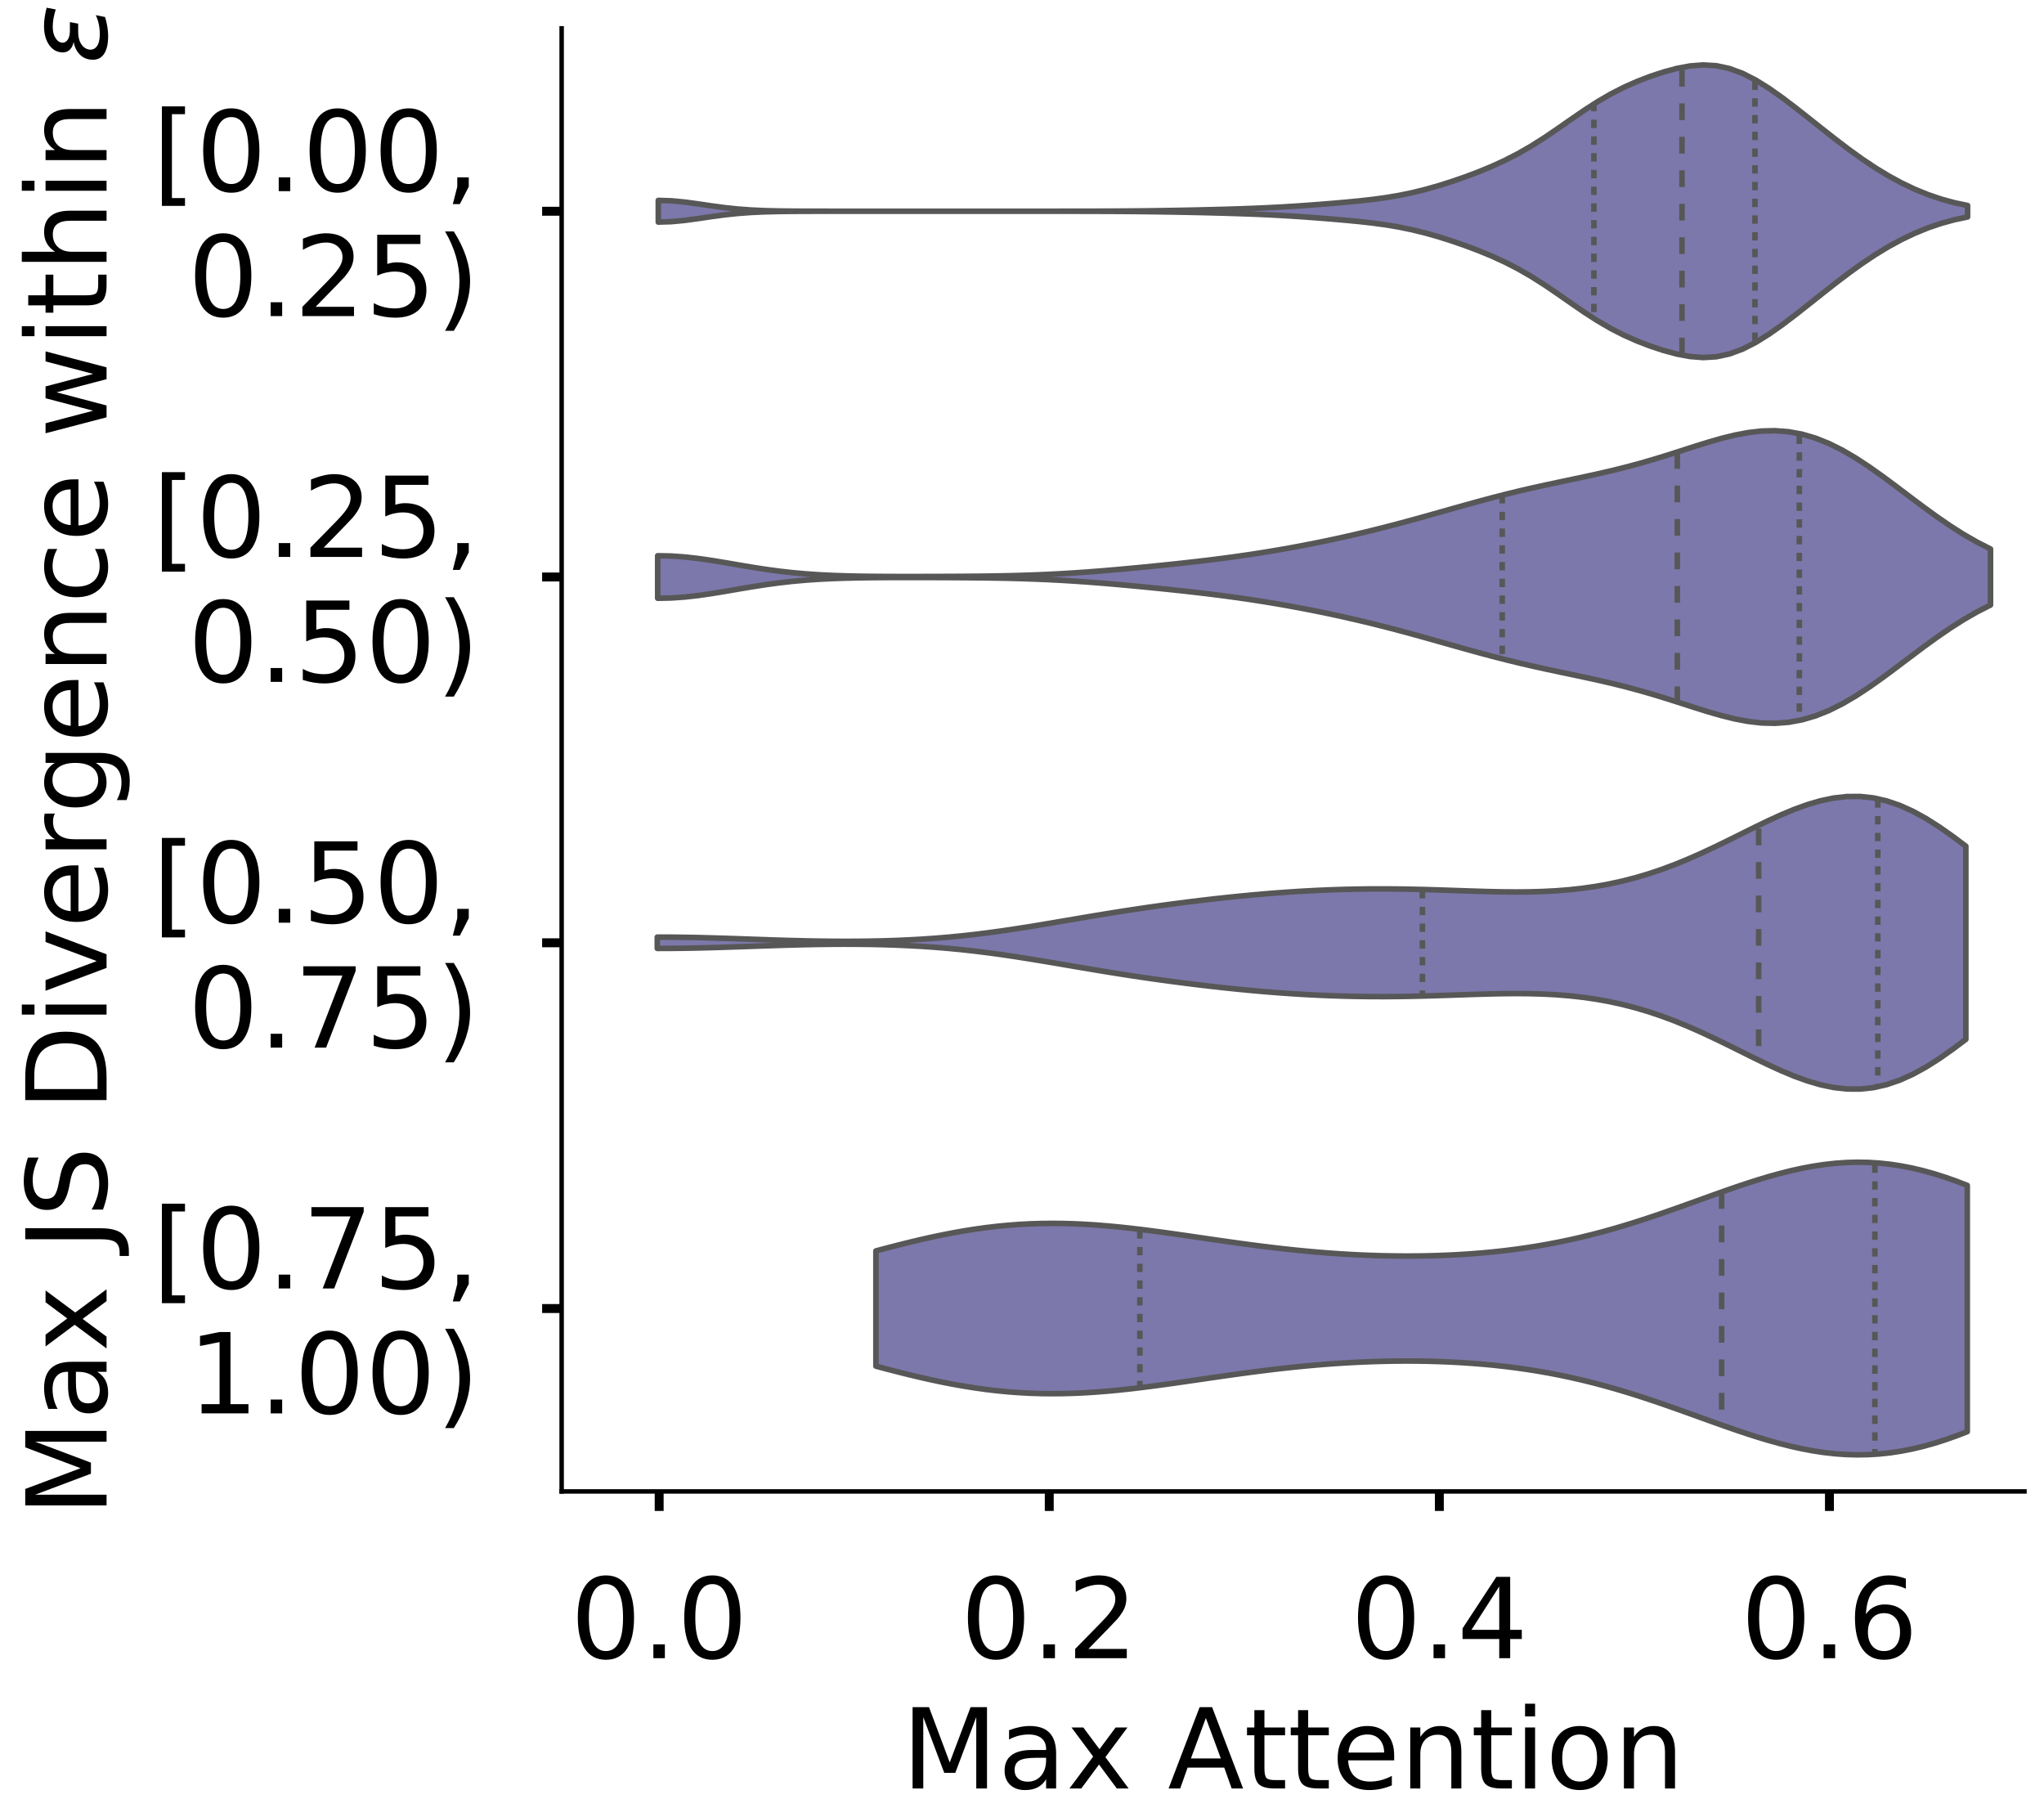 <?xml version="1.0" encoding="utf-8" standalone="no"?>
<!DOCTYPE svg PUBLIC "-//W3C//DTD SVG 1.1//EN"
  "http://www.w3.org/Graphics/SVG/1.1/DTD/svg11.dtd">
<!-- Created with matplotlib (https://matplotlib.org/) -->
<svg height="324.058pt" version="1.1" viewBox="0 0 366.475 324.058" width="366.475pt" xmlns="http://www.w3.org/2000/svg" xmlns:xlink="http://www.w3.org/1999/xlink">
 <defs>
  <style type="text/css">
*{stroke-linecap:butt;stroke-linejoin:round;}
  </style>
 </defs>
 <g id="figure_1">
  <g id="patch_1">
   <path d="M 0 324.058 
L 366.475 324.058 
L 366.475 0 
L 0 0 
z
" style="fill:#ffffff;"/>
  </g>
  <g id="axes_1">
   <g id="patch_2">
    <path d="M -269.375 267.358 
L -7.1 267.358 
L -7.1 5.083 
L -269.375 5.083 
z
" style="fill:#ffffff;"/>
   </g>
   <g id="patch_3">
    <path clip-path="url(#p0391b050ab)" d="M -257.453 267.358 
L -251.493 267.358 
L -251.493 179.596 
L -257.453 179.596 
z
" style="fill:#7570b3;opacity:0.6;stroke:#000000;stroke-linejoin:miter;stroke-width:0.5;"/>
   </g>
   <g id="patch_4">
    <path clip-path="url(#p0391b050ab)" d="M -251.493 267.358 
L -245.532 267.358 
L -245.532 267.358 
L -251.493 267.358 
z
" style="fill:#7570b3;opacity:0.6;stroke:#000000;stroke-linejoin:miter;stroke-width:0.5;"/>
   </g>
   <g id="patch_5">
    <path clip-path="url(#p0391b050ab)" d="M -245.532 267.358 
L -239.571 267.358 
L -239.571 267.358 
L -245.532 267.358 
z
" style="fill:#7570b3;opacity:0.6;stroke:#000000;stroke-linejoin:miter;stroke-width:0.5;"/>
   </g>
   <g id="patch_6">
    <path clip-path="url(#p0391b050ab)" d="M -239.571 267.358 
L -233.61 267.358 
L -233.61 267.358 
L -239.571 267.358 
z
" style="fill:#7570b3;opacity:0.6;stroke:#000000;stroke-linejoin:miter;stroke-width:0.5;"/>
   </g>
   <g id="patch_7">
    <path clip-path="url(#p0391b050ab)" d="M -233.61 267.358 
L -227.649 267.358 
L -227.649 267.358 
L -233.61 267.358 
z
" style="fill:#7570b3;opacity:0.6;stroke:#000000;stroke-linejoin:miter;stroke-width:0.5;"/>
   </g>
   <g id="patch_8">
    <path clip-path="url(#p0391b050ab)" d="M -227.649 267.358 
L -221.689 267.358 
L -221.689 267.358 
L -227.649 267.358 
z
" style="fill:#7570b3;opacity:0.6;stroke:#000000;stroke-linejoin:miter;stroke-width:0.5;"/>
   </g>
   <g id="patch_9">
    <path clip-path="url(#p0391b050ab)" d="M -221.689 267.358 
L -215.728 267.358 
L -215.728 265.67 
L -221.689 265.67 
z
" style="fill:#7570b3;opacity:0.6;stroke:#000000;stroke-linejoin:miter;stroke-width:0.5;"/>
   </g>
   <g id="patch_10">
    <path clip-path="url(#p0391b050ab)" d="M -215.728 267.358 
L -209.767 267.358 
L -209.767 266.514 
L -215.728 266.514 
z
" style="fill:#7570b3;opacity:0.6;stroke:#000000;stroke-linejoin:miter;stroke-width:0.5;"/>
   </g>
   <g id="patch_11">
    <path clip-path="url(#p0391b050ab)" d="M -209.767 267.358 
L -203.806 267.358 
L -203.806 263.139 
L -209.767 263.139 
z
" style="fill:#7570b3;opacity:0.6;stroke:#000000;stroke-linejoin:miter;stroke-width:0.5;"/>
   </g>
   <g id="patch_12">
    <path clip-path="url(#p0391b050ab)" d="M -203.806 267.358 
L -197.845 267.358 
L -197.845 265.67 
L -203.806 265.67 
z
" style="fill:#7570b3;opacity:0.6;stroke:#000000;stroke-linejoin:miter;stroke-width:0.5;"/>
   </g>
   <g id="patch_13">
    <path clip-path="url(#p0391b050ab)" d="M -197.845 267.358 
L -191.885 267.358 
L -191.885 263.983 
L -197.845 263.983 
z
" style="fill:#7570b3;opacity:0.6;stroke:#000000;stroke-linejoin:miter;stroke-width:0.5;"/>
   </g>
   <g id="patch_14">
    <path clip-path="url(#p0391b050ab)" d="M -191.885 267.358 
L -185.924 267.358 
L -185.924 260.607 
L -191.885 260.607 
z
" style="fill:#7570b3;opacity:0.6;stroke:#000000;stroke-linejoin:miter;stroke-width:0.5;"/>
   </g>
   <g id="patch_15">
    <path clip-path="url(#p0391b050ab)" d="M -185.924 267.358 
L -179.963 267.358 
L -179.963 263.983 
L -185.924 263.983 
z
" style="fill:#7570b3;opacity:0.6;stroke:#000000;stroke-linejoin:miter;stroke-width:0.5;"/>
   </g>
   <g id="patch_16">
    <path clip-path="url(#p0391b050ab)" d="M -179.963 267.358 
L -174.002 267.358 
L -174.002 256.388 
L -179.963 256.388 
z
" style="fill:#7570b3;opacity:0.6;stroke:#000000;stroke-linejoin:miter;stroke-width:0.5;"/>
   </g>
   <g id="patch_17">
    <path clip-path="url(#p0391b050ab)" d="M -174.002 267.358 
L -168.041 267.358 
L -168.041 260.607 
L -174.002 260.607 
z
" style="fill:#7570b3;opacity:0.6;stroke:#000000;stroke-linejoin:miter;stroke-width:0.5;"/>
   </g>
   <g id="patch_18">
    <path clip-path="url(#p0391b050ab)" d="M -168.041 267.358 
L -162.081 267.358 
L -162.081 253.012 
L -168.041 253.012 
z
" style="fill:#7570b3;opacity:0.6;stroke:#000000;stroke-linejoin:miter;stroke-width:0.5;"/>
   </g>
   <g id="patch_19">
    <path clip-path="url(#p0391b050ab)" d="M -162.081 267.358 
L -156.12 267.358 
L -156.12 254.7 
L -162.081 254.7 
z
" style="fill:#7570b3;opacity:0.6;stroke:#000000;stroke-linejoin:miter;stroke-width:0.5;"/>
   </g>
   <g id="patch_20">
    <path clip-path="url(#p0391b050ab)" d="M -156.12 267.358 
L -150.159 267.358 
L -150.159 251.325 
L -156.12 251.325 
z
" style="fill:#7570b3;opacity:0.6;stroke:#000000;stroke-linejoin:miter;stroke-width:0.5;"/>
   </g>
   <g id="patch_21">
    <path clip-path="url(#p0391b050ab)" d="M -150.159 267.358 
L -144.198 267.358 
L -144.198 246.261 
L -150.159 246.261 
z
" style="fill:#7570b3;opacity:0.6;stroke:#000000;stroke-linejoin:miter;stroke-width:0.5;"/>
   </g>
   <g id="patch_22">
    <path clip-path="url(#p0391b050ab)" d="M -144.198 267.358 
L -138.238 267.358 
L -138.238 236.135 
L -144.198 236.135 
z
" style="fill:#7570b3;opacity:0.6;stroke:#000000;stroke-linejoin:miter;stroke-width:0.5;"/>
   </g>
   <g id="patch_23">
    <path clip-path="url(#p0391b050ab)" d="M -138.238 267.358 
L -132.277 267.358 
L -132.277 236.135 
L -138.238 236.135 
z
" style="fill:#7570b3;opacity:0.6;stroke:#000000;stroke-linejoin:miter;stroke-width:0.5;"/>
   </g>
   <g id="patch_24">
    <path clip-path="url(#p0391b050ab)" d="M -132.277 267.358 
L -126.316 267.358 
L -126.316 231.072 
L -132.277 231.072 
z
" style="fill:#7570b3;opacity:0.6;stroke:#000000;stroke-linejoin:miter;stroke-width:0.5;"/>
   </g>
   <g id="patch_25">
    <path clip-path="url(#p0391b050ab)" d="M -126.316 267.358 
L -120.355 267.358 
L -120.355 214.194 
L -126.316 214.194 
z
" style="fill:#7570b3;opacity:0.6;stroke:#000000;stroke-linejoin:miter;stroke-width:0.5;"/>
   </g>
   <g id="patch_26">
    <path clip-path="url(#p0391b050ab)" d="M -120.355 267.358 
L -114.394 267.358 
L -114.394 193.941 
L -120.355 193.941 
z
" style="fill:#7570b3;opacity:0.6;stroke:#000000;stroke-linejoin:miter;stroke-width:0.5;"/>
   </g>
   <g id="patch_27">
    <path clip-path="url(#p0391b050ab)" d="M -114.394 267.358 
L -108.434 267.358 
L -108.434 186.347 
L -114.394 186.347 
z
" style="fill:#7570b3;opacity:0.6;stroke:#000000;stroke-linejoin:miter;stroke-width:0.5;"/>
   </g>
   <g id="patch_28">
    <path clip-path="url(#p0391b050ab)" d="M -108.434 267.358 
L -102.473 267.358 
L -102.473 153.436 
L -108.434 153.436 
z
" style="fill:#7570b3;opacity:0.6;stroke:#000000;stroke-linejoin:miter;stroke-width:0.5;"/>
   </g>
   <g id="patch_29">
    <path clip-path="url(#p0391b050ab)" d="M -102.473 267.358 
L -96.512 267.358 
L -96.512 128.12 
L -102.473 128.12 
z
" style="fill:#7570b3;opacity:0.6;stroke:#000000;stroke-linejoin:miter;stroke-width:0.5;"/>
   </g>
   <g id="patch_30">
    <path clip-path="url(#p0391b050ab)" d="M -96.512 267.358 
L -90.551 267.358 
L -90.551 89.301 
L -96.512 89.301 
z
" style="fill:#7570b3;opacity:0.6;stroke:#000000;stroke-linejoin:miter;stroke-width:0.5;"/>
   </g>
   <g id="patch_31">
    <path clip-path="url(#p0391b050ab)" d="M -90.551 267.358 
L -84.59 267.358 
L -84.59 62.298 
L -90.551 62.298 
z
" style="fill:#7570b3;opacity:0.6;stroke:#000000;stroke-linejoin:miter;stroke-width:0.5;"/>
   </g>
   <g id="patch_32">
    <path clip-path="url(#p0391b050ab)" d="M -84.59 267.358 
L -78.63 267.358 
L -78.63 63.142 
L -84.59 63.142 
z
" style="fill:#7570b3;opacity:0.6;stroke:#000000;stroke-linejoin:miter;stroke-width:0.5;"/>
   </g>
   <g id="patch_33">
    <path clip-path="url(#p0391b050ab)" d="M -78.63 267.358 
L -72.669 267.358 
L -72.669 17.572 
L -78.63 17.572 
z
" style="fill:#7570b3;opacity:0.6;stroke:#000000;stroke-linejoin:miter;stroke-width:0.5;"/>
   </g>
   <g id="patch_34">
    <path clip-path="url(#p0391b050ab)" d="M -72.669 267.358 
L -66.708 267.358 
L -66.708 20.104 
L -72.669 20.104 
z
" style="fill:#7570b3;opacity:0.6;stroke:#000000;stroke-linejoin:miter;stroke-width:0.5;"/>
   </g>
   <g id="patch_35">
    <path clip-path="url(#p0391b050ab)" d="M -66.708 267.358 
L -60.747 267.358 
L -60.747 42.045 
L -66.708 42.045 
z
" style="fill:#7570b3;opacity:0.6;stroke:#000000;stroke-linejoin:miter;stroke-width:0.5;"/>
   </g>
   <g id="patch_36">
    <path clip-path="url(#p0391b050ab)" d="M -60.747 267.358 
L -54.786 267.358 
L -54.786 58.078 
L -60.747 58.078 
z
" style="fill:#7570b3;opacity:0.6;stroke:#000000;stroke-linejoin:miter;stroke-width:0.5;"/>
   </g>
   <g id="patch_37">
    <path clip-path="url(#p0391b050ab)" d="M -54.786 267.358 
L -48.826 267.358 
L -48.826 105.335 
L -54.786 105.335 
z
" style="fill:#7570b3;opacity:0.6;stroke:#000000;stroke-linejoin:miter;stroke-width:0.5;"/>
   </g>
   <g id="patch_38">
    <path clip-path="url(#p0391b050ab)" d="M -48.826 267.358 
L -42.865 267.358 
L -42.865 155.967 
L -48.826 155.967 
z
" style="fill:#7570b3;opacity:0.6;stroke:#000000;stroke-linejoin:miter;stroke-width:0.5;"/>
   </g>
   <g id="patch_39">
    <path clip-path="url(#p0391b050ab)" d="M -42.865 267.358 
L -36.904 267.358 
L -36.904 181.283 
L -42.865 181.283 
z
" style="fill:#7570b3;opacity:0.6;stroke:#000000;stroke-linejoin:miter;stroke-width:0.5;"/>
   </g>
   <g id="patch_40">
    <path clip-path="url(#p0391b050ab)" d="M -36.904 267.358 
L -30.943 267.358 
L -30.943 210.819 
L -36.904 210.819 
z
" style="fill:#7570b3;opacity:0.6;stroke:#000000;stroke-linejoin:miter;stroke-width:0.5;"/>
   </g>
   <g id="patch_41">
    <path clip-path="url(#p0391b050ab)" d="M -30.943 267.358 
L -24.982 267.358 
L -24.982 254.7 
L -30.943 254.7 
z
" style="fill:#7570b3;opacity:0.6;stroke:#000000;stroke-linejoin:miter;stroke-width:0.5;"/>
   </g>
   <g id="patch_42">
    <path clip-path="url(#p0391b050ab)" d="M -24.982 267.358 
L -19.022 267.358 
L -19.022 267.358 
L -24.982 267.358 
z
" style="fill:#7570b3;opacity:0.6;stroke:#000000;stroke-linejoin:miter;stroke-width:0.5;"/>
   </g>
   <g id="matplotlib.axis_1">
    <g id="xtick_1">
     <g id="line2d_1">
      <defs>
       <path d="M 0 0 
L 0 3.5 
" id="m0fd7a36026" style="stroke:#000000;stroke-width:1.6;"/>
      </defs>
      <g/>
     </g>
     <g id="text_1">
      <!-- 0.0 -->
      <defs>
       <path d="M 31.781 66.406 
Q 24.172 66.406 20.328 58.906 
Q 16.5 51.422 16.5 36.375 
Q 16.5 21.391 20.328 13.891 
Q 24.172 6.391 31.781 6.391 
Q 39.453 6.391 43.281 13.891 
Q 47.125 21.391 47.125 36.375 
Q 47.125 51.422 43.281 58.906 
Q 39.453 66.406 31.781 66.406 
z
M 31.781 74.219 
Q 44.047 74.219 50.516 64.516 
Q 56.984 54.828 56.984 36.375 
Q 56.984 17.969 50.516 8.266 
Q 44.047 -1.422 31.781 -1.422 
Q 19.531 -1.422 13.062 8.266 
Q 6.594 17.969 6.594 36.375 
Q 6.594 54.828 13.062 64.516 
Q 19.531 74.219 31.781 74.219 
z
" id="DejaVuSans-48"/>
       <path d="M 10.688 12.406 
L 21 12.406 
L 21 0 
L 10.688 0 
z
" id="DejaVuSans-46"/>
      </defs>
      <g transform="translate(-273.357 297.255)scale(0.2 -0.2)">
       <use xlink:href="#DejaVuSans-48"/>
       <use x="63.623" xlink:href="#DejaVuSans-46"/>
       <use x="95.41" xlink:href="#DejaVuSans-48"/>
      </g>
     </g>
    </g>
    <g id="xtick_2">
     <g id="line2d_2">
      <g/>
     </g>
     <g id="text_2">
      <!-- 0.2 -->
      <defs>
       <path d="M 19.188 8.297 
L 53.609 8.297 
L 53.609 0 
L 7.328 0 
L 7.328 8.297 
Q 12.938 14.109 22.625 23.891 
Q 32.328 33.688 34.812 36.531 
Q 39.547 41.844 41.422 45.531 
Q 43.312 49.219 43.312 52.781 
Q 43.312 58.594 39.234 62.25 
Q 35.156 65.922 28.609 65.922 
Q 23.969 65.922 18.812 64.312 
Q 13.672 62.703 7.812 59.422 
L 7.812 69.391 
Q 13.766 71.781 18.938 73 
Q 24.125 74.219 28.422 74.219 
Q 39.75 74.219 46.484 68.547 
Q 53.219 62.891 53.219 53.422 
Q 53.219 48.922 51.531 44.891 
Q 49.859 40.875 45.406 35.406 
Q 44.188 33.984 37.641 27.219 
Q 31.109 20.453 19.188 8.297 
z
" id="DejaVuSans-50"/>
      </defs>
      <g transform="translate(-205.233 297.255)scale(0.2 -0.2)">
       <use xlink:href="#DejaVuSans-48"/>
       <use x="63.623" xlink:href="#DejaVuSans-46"/>
       <use x="95.41" xlink:href="#DejaVuSans-50"/>
      </g>
     </g>
    </g>
    <g id="xtick_3">
     <g id="line2d_3">
      <g/>
     </g>
     <g id="text_3">
      <!-- 0.4 -->
      <defs>
       <path d="M 37.797 64.312 
L 12.891 25.391 
L 37.797 25.391 
z
M 35.203 72.906 
L 47.609 72.906 
L 47.609 25.391 
L 58.016 25.391 
L 58.016 17.188 
L 47.609 17.188 
L 47.609 0 
L 37.797 0 
L 37.797 17.188 
L 4.891 17.188 
L 4.891 26.703 
z
" id="DejaVuSans-52"/>
      </defs>
      <g transform="translate(-137.11 297.255)scale(0.2 -0.2)">
       <use xlink:href="#DejaVuSans-48"/>
       <use x="63.623" xlink:href="#DejaVuSans-46"/>
       <use x="95.41" xlink:href="#DejaVuSans-52"/>
      </g>
     </g>
    </g>
    <g id="xtick_4">
     <g id="line2d_4">
      <g/>
     </g>
     <g id="text_4">
      <!-- 0.6 -->
      <defs>
       <path d="M 33.016 40.375 
Q 26.375 40.375 22.484 35.828 
Q 18.609 31.297 18.609 23.391 
Q 18.609 15.531 22.484 10.953 
Q 26.375 6.391 33.016 6.391 
Q 39.656 6.391 43.531 10.953 
Q 47.406 15.531 47.406 23.391 
Q 47.406 31.297 43.531 35.828 
Q 39.656 40.375 33.016 40.375 
z
M 52.594 71.297 
L 52.594 62.312 
Q 48.875 64.062 45.094 64.984 
Q 41.312 65.922 37.594 65.922 
Q 27.828 65.922 22.672 59.328 
Q 17.531 52.734 16.797 39.406 
Q 19.672 43.656 24.016 45.922 
Q 28.375 48.188 33.594 48.188 
Q 44.578 48.188 50.953 41.516 
Q 57.328 34.859 57.328 23.391 
Q 57.328 12.156 50.688 5.359 
Q 44.047 -1.422 33.016 -1.422 
Q 20.359 -1.422 13.672 8.266 
Q 6.984 17.969 6.984 36.375 
Q 6.984 53.656 15.188 63.938 
Q 23.391 74.219 37.203 74.219 
Q 40.922 74.219 44.703 73.484 
Q 48.484 72.75 52.594 71.297 
z
" id="DejaVuSans-54"/>
      </defs>
      <g transform="translate(-68.986 297.255)scale(0.2 -0.2)">
       <use xlink:href="#DejaVuSans-48"/>
       <use x="63.623" xlink:href="#DejaVuSans-46"/>
       <use x="95.41" xlink:href="#DejaVuSans-54"/>
      </g>
     </g>
    </g>
    <g id="text_5">
     <!--   -->
     <defs>
      <path id="DejaVuSans-32"/>
     </defs>
     <g transform="translate(-141.416 320.611)scale(0.2 -0.2)">
      <use xlink:href="#DejaVuSans-32"/>
     </g>
    </g>
   </g>
   <g id="matplotlib.axis_2">
    <g id="ytick_1">
     <g id="line2d_5">
      <defs>
       <path d="M 0 0 
L -3.5 0 
" id="m0b17eb8875" style="stroke:#000000;stroke-width:1.6;"/>
      </defs>
      <g/>
     </g>
     <g id="text_6">
      <!-- 0.00 -->
      <g transform="translate(-328.606 274.957)scale(0.2 -0.2)">
       <use xlink:href="#DejaVuSans-48"/>
       <use x="63.623" xlink:href="#DejaVuSans-46"/>
       <use x="95.41" xlink:href="#DejaVuSans-48"/>
       <use x="159.033" xlink:href="#DejaVuSans-48"/>
      </g>
     </g>
    </g>
    <g id="ytick_2">
     <g id="line2d_6">
      <g/>
     </g>
     <g id="text_7">
      <!-- 0.02 -->
      <g transform="translate(-328.606 220.983)scale(0.2 -0.2)">
       <use xlink:href="#DejaVuSans-48"/>
       <use x="63.623" xlink:href="#DejaVuSans-46"/>
       <use x="95.41" xlink:href="#DejaVuSans-48"/>
       <use x="159.033" xlink:href="#DejaVuSans-50"/>
      </g>
     </g>
    </g>
    <g id="ytick_3">
     <g id="line2d_7">
      <g/>
     </g>
     <g id="text_8">
      <!-- 0.04 -->
      <g transform="translate(-328.606 167.009)scale(0.2 -0.2)">
       <use xlink:href="#DejaVuSans-48"/>
       <use x="63.623" xlink:href="#DejaVuSans-46"/>
       <use x="95.41" xlink:href="#DejaVuSans-48"/>
       <use x="159.033" xlink:href="#DejaVuSans-52"/>
      </g>
     </g>
    </g>
    <g id="ytick_4">
     <g id="line2d_8">
      <g/>
     </g>
     <g id="text_9">
      <!-- 0.06 -->
      <g transform="translate(-328.606 113.035)scale(0.2 -0.2)">
       <use xlink:href="#DejaVuSans-48"/>
       <use x="63.623" xlink:href="#DejaVuSans-46"/>
       <use x="95.41" xlink:href="#DejaVuSans-48"/>
       <use x="159.033" xlink:href="#DejaVuSans-54"/>
      </g>
     </g>
    </g>
    <g id="ytick_5">
     <g id="line2d_9">
      <g/>
     </g>
     <g id="text_10">
      <!-- 0.08 -->
      <defs>
       <path d="M 31.781 34.625 
Q 24.75 34.625 20.719 30.859 
Q 16.703 27.094 16.703 20.516 
Q 16.703 13.922 20.719 10.156 
Q 24.75 6.391 31.781 6.391 
Q 38.812 6.391 42.859 10.172 
Q 46.922 13.969 46.922 20.516 
Q 46.922 27.094 42.891 30.859 
Q 38.875 34.625 31.781 34.625 
z
M 21.922 38.812 
Q 15.578 40.375 12.031 44.719 
Q 8.5 49.078 8.5 55.328 
Q 8.5 64.062 14.719 69.141 
Q 20.953 74.219 31.781 74.219 
Q 42.672 74.219 48.875 69.141 
Q 55.078 64.062 55.078 55.328 
Q 55.078 49.078 51.531 44.719 
Q 48 40.375 41.703 38.812 
Q 48.828 37.156 52.797 32.312 
Q 56.781 27.484 56.781 20.516 
Q 56.781 9.906 50.312 4.234 
Q 43.844 -1.422 31.781 -1.422 
Q 19.734 -1.422 13.25 4.234 
Q 6.781 9.906 6.781 20.516 
Q 6.781 27.484 10.781 32.312 
Q 14.797 37.156 21.922 38.812 
z
M 18.312 54.391 
Q 18.312 48.734 21.844 45.562 
Q 25.391 42.391 31.781 42.391 
Q 38.141 42.391 41.719 45.562 
Q 45.312 48.734 45.312 54.391 
Q 45.312 60.062 41.719 63.234 
Q 38.141 66.406 31.781 66.406 
Q 25.391 66.406 21.844 63.234 
Q 18.312 60.062 18.312 54.391 
z
" id="DejaVuSans-56"/>
      </defs>
      <g transform="translate(-328.606 59.061)scale(0.2 -0.2)">
       <use xlink:href="#DejaVuSans-48"/>
       <use x="63.623" xlink:href="#DejaVuSans-46"/>
       <use x="95.41" xlink:href="#DejaVuSans-48"/>
       <use x="159.033" xlink:href="#DejaVuSans-56"/>
      </g>
     </g>
    </g>
    <g id="text_11">
     <!--   -->
     <g transform="translate(-336.267 139.017)rotate(-90)scale(0.176 -0.176)">
      <use xlink:href="#DejaVuSans-32"/>
     </g>
    </g>
   </g>
   <g id="patch_43">
    <path style="fill:none;stroke:#000000;stroke-linecap:square;stroke-linejoin:miter;stroke-width:0.8;"/>
   </g>
   <g id="patch_44">
    <path style="fill:none;stroke:#000000;stroke-linecap:square;stroke-linejoin:miter;stroke-width:0.8;"/>
   </g>
  </g>
  <g id="axes_2">
   <g id="patch_45">
    <path d="M 100.7 267.358 
L 362.975 267.358 
L 362.975 5.083 
L 100.7 5.083 
z
" style="fill:#ffffff;"/>
   </g>
   <g id="PolyCollection_1">
    <defs>
     <path d="M 118.027 -284.247 
L 118.027 -288.135 
L 120.398 -288.06 
L 122.769 -287.834 
L 125.14 -287.512 
L 127.512 -287.161 
L 129.883 -286.842 
L 132.254 -286.59 
L 134.625 -286.415 
L 136.996 -286.306 
L 139.368 -286.244 
L 141.739 -286.214 
L 144.11 -286.2 
L 146.481 -286.194 
L 148.853 -286.192 
L 151.224 -286.191 
L 153.595 -286.191 
L 155.966 -286.191 
L 158.337 -286.191 
L 160.709 -286.191 
L 163.08 -286.191 
L 165.451 -286.191 
L 167.822 -286.191 
L 170.193 -286.191 
L 172.565 -286.191 
L 174.936 -286.191 
L 177.307 -286.191 
L 179.678 -286.191 
L 182.049 -286.191 
L 184.421 -286.191 
L 186.792 -286.191 
L 189.163 -286.192 
L 191.534 -286.193 
L 193.905 -286.196 
L 196.277 -286.201 
L 198.648 -286.209 
L 201.019 -286.223 
L 203.39 -286.241 
L 205.762 -286.266 
L 208.133 -286.298 
L 210.504 -286.336 
L 212.875 -286.379 
L 215.246 -286.429 
L 217.618 -286.486 
L 219.989 -286.55 
L 222.36 -286.624 
L 224.731 -286.71 
L 227.102 -286.813 
L 229.474 -286.934 
L 231.845 -287.076 
L 234.216 -287.237 
L 236.587 -287.414 
L 238.958 -287.605 
L 241.33 -287.811 
L 243.701 -288.04 
L 246.072 -288.306 
L 248.443 -288.628 
L 250.815 -289.027 
L 253.186 -289.515 
L 255.557 -290.098 
L 257.928 -290.77 
L 260.299 -291.521 
L 262.671 -292.342 
L 265.042 -293.233 
L 267.413 -294.209 
L 269.784 -295.293 
L 272.155 -296.51 
L 274.527 -297.874 
L 276.898 -299.376 
L 279.269 -300.984 
L 281.64 -302.639 
L 284.011 -304.267 
L 286.383 -305.799 
L 288.754 -307.183 
L 291.125 -308.396 
L 293.496 -309.448 
L 295.867 -310.359 
L 298.239 -311.143 
L 300.61 -311.783 
L 302.981 -312.231 
L 305.352 -312.418 
L 307.724 -312.278 
L 310.095 -311.77 
L 312.466 -310.892 
L 314.837 -309.681 
L 317.208 -308.2 
L 319.58 -306.524 
L 321.951 -304.724 
L 324.322 -302.858 
L 326.693 -300.974 
L 329.064 -299.112 
L 331.436 -297.308 
L 333.807 -295.597 
L 336.178 -294.01 
L 338.549 -292.565 
L 340.92 -291.275 
L 343.292 -290.144 
L 345.663 -289.176 
L 348.034 -288.369 
L 350.405 -287.72 
L 352.776 -287.22 
L 352.776 -285.161 
L 352.776 -285.161 
L 350.405 -284.661 
L 348.034 -284.012 
L 345.663 -283.206 
L 343.292 -282.237 
L 340.92 -281.106 
L 338.549 -279.816 
L 336.178 -278.372 
L 333.807 -276.784 
L 331.436 -275.073 
L 329.064 -273.269 
L 326.693 -271.407 
L 324.322 -269.523 
L 321.951 -267.658 
L 319.58 -265.857 
L 317.208 -264.182 
L 314.837 -262.701 
L 312.466 -261.489 
L 310.095 -260.611 
L 307.724 -260.103 
L 305.352 -259.963 
L 302.981 -260.15 
L 300.61 -260.598 
L 298.239 -261.238 
L 295.867 -262.022 
L 293.496 -262.933 
L 291.125 -263.985 
L 288.754 -265.198 
L 286.383 -266.582 
L 284.011 -268.114 
L 281.64 -269.743 
L 279.269 -271.397 
L 276.898 -273.005 
L 274.527 -274.508 
L 272.155 -275.871 
L 269.784 -277.088 
L 267.413 -278.172 
L 265.042 -279.148 
L 262.671 -280.039 
L 260.299 -280.86 
L 257.928 -281.611 
L 255.557 -282.284 
L 253.186 -282.866 
L 250.815 -283.355 
L 248.443 -283.753 
L 246.072 -284.076 
L 243.701 -284.341 
L 241.33 -284.57 
L 238.958 -284.776 
L 236.587 -284.967 
L 234.216 -285.144 
L 231.845 -285.305 
L 229.474 -285.447 
L 227.102 -285.569 
L 224.731 -285.671 
L 222.36 -285.757 
L 219.989 -285.831 
L 217.618 -285.895 
L 215.246 -285.952 
L 212.875 -286.002 
L 210.504 -286.046 
L 208.133 -286.083 
L 205.762 -286.115 
L 203.39 -286.14 
L 201.019 -286.159 
L 198.648 -286.172 
L 196.277 -286.18 
L 193.905 -286.185 
L 191.534 -286.188 
L 189.163 -286.19 
L 186.792 -286.19 
L 184.421 -286.19 
L 182.049 -286.191 
L 179.678 -286.191 
L 177.307 -286.191 
L 174.936 -286.191 
L 172.565 -286.191 
L 170.193 -286.191 
L 167.822 -286.191 
L 165.451 -286.191 
L 163.08 -286.191 
L 160.709 -286.191 
L 158.337 -286.191 
L 155.966 -286.191 
L 153.595 -286.191 
L 151.224 -286.19 
L 148.853 -286.19 
L 146.481 -286.187 
L 144.11 -286.182 
L 141.739 -286.168 
L 139.368 -286.137 
L 136.996 -286.076 
L 134.625 -285.966 
L 132.254 -285.791 
L 129.883 -285.539 
L 127.512 -285.22 
L 125.14 -284.87 
L 122.769 -284.547 
L 120.398 -284.321 
L 118.027 -284.247 
z
" id="m3c74ef180f" style="stroke:#575757;"/>
    </defs>
    <g clip-path="url(#pef36f47cee)">
     <use style="fill:#7c78ab;stroke:#575757;" x="0" xlink:href="#m3c74ef180f" y="324.058"/>
    </g>
   </g>
   <g id="PolyCollection_2">
    <defs>
     <path d="M 117.918 -216.813 
L 117.918 -224.431 
L 120.332 -224.383 
L 122.746 -224.216 
L 125.159 -223.946 
L 127.573 -223.598 
L 129.987 -223.201 
L 132.401 -222.786 
L 134.814 -222.38 
L 137.228 -222.005 
L 139.642 -221.677 
L 142.056 -221.404 
L 144.47 -221.187 
L 146.883 -221.022 
L 149.297 -220.902 
L 151.711 -220.821 
L 154.125 -220.768 
L 156.539 -220.737 
L 158.952 -220.72 
L 161.366 -220.713 
L 163.78 -220.713 
L 166.194 -220.716 
L 168.608 -220.723 
L 171.021 -220.733 
L 173.435 -220.748 
L 175.849 -220.77 
L 178.263 -220.802 
L 180.677 -220.848 
L 183.09 -220.91 
L 185.504 -220.991 
L 187.918 -221.094 
L 190.332 -221.22 
L 192.746 -221.367 
L 195.159 -221.536 
L 197.573 -221.724 
L 199.987 -221.928 
L 202.401 -222.146 
L 204.814 -222.374 
L 207.228 -222.612 
L 209.642 -222.86 
L 212.056 -223.118 
L 214.47 -223.389 
L 216.883 -223.676 
L 219.297 -223.981 
L 221.711 -224.307 
L 224.125 -224.657 
L 226.539 -225.032 
L 228.952 -225.431 
L 231.366 -225.856 
L 233.78 -226.306 
L 236.194 -226.781 
L 238.608 -227.282 
L 241.021 -227.808 
L 243.435 -228.36 
L 245.849 -228.938 
L 248.263 -229.542 
L 250.677 -230.171 
L 253.09 -230.821 
L 255.504 -231.489 
L 257.918 -232.168 
L 260.332 -232.851 
L 262.746 -233.529 
L 265.159 -234.195 
L 267.573 -234.841 
L 269.987 -235.459 
L 272.401 -236.048 
L 274.814 -236.607 
L 277.228 -237.14 
L 279.642 -237.654 
L 282.056 -238.162 
L 284.47 -238.674 
L 286.883 -239.205 
L 289.297 -239.768 
L 291.711 -240.372 
L 294.125 -241.024 
L 296.539 -241.724 
L 298.952 -242.466 
L 301.366 -243.236 
L 303.78 -244.013 
L 306.194 -244.766 
L 308.608 -245.461 
L 311.021 -246.057 
L 313.435 -246.513 
L 315.849 -246.789 
L 318.263 -246.849 
L 320.677 -246.668 
L 323.09 -246.226 
L 325.504 -245.52 
L 327.918 -244.555 
L 330.332 -243.352 
L 332.746 -241.939 
L 335.159 -240.354 
L 337.573 -238.642 
L 339.987 -236.849 
L 342.401 -235.024 
L 344.814 -233.214 
L 347.228 -231.461 
L 349.642 -229.802 
L 352.056 -228.267 
L 354.47 -226.878 
L 356.883 -225.648 
L 356.883 -215.596 
L 356.883 -215.596 
L 354.47 -214.366 
L 352.056 -212.976 
L 349.642 -211.441 
L 347.228 -209.782 
L 344.814 -208.029 
L 342.401 -206.219 
L 339.987 -204.395 
L 337.573 -202.602 
L 335.159 -200.89 
L 332.746 -199.305 
L 330.332 -197.892 
L 327.918 -196.688 
L 325.504 -195.724 
L 323.09 -195.018 
L 320.677 -194.576 
L 318.263 -194.394 
L 315.849 -194.455 
L 313.435 -194.731 
L 311.021 -195.187 
L 308.608 -195.783 
L 306.194 -196.478 
L 303.78 -197.231 
L 301.366 -198.008 
L 298.952 -198.778 
L 296.539 -199.52 
L 294.125 -200.22 
L 291.711 -200.872 
L 289.297 -201.476 
L 286.883 -202.039 
L 284.47 -202.57 
L 282.056 -203.082 
L 279.642 -203.589 
L 277.228 -204.104 
L 274.814 -204.637 
L 272.401 -205.196 
L 269.987 -205.785 
L 267.573 -206.403 
L 265.159 -207.048 
L 262.746 -207.714 
L 260.332 -208.393 
L 257.918 -209.076 
L 255.504 -209.755 
L 253.09 -210.423 
L 250.677 -211.073 
L 248.263 -211.702 
L 245.849 -212.306 
L 243.435 -212.884 
L 241.021 -213.436 
L 238.608 -213.962 
L 236.194 -214.462 
L 233.78 -214.937 
L 231.366 -215.387 
L 228.952 -215.812 
L 226.539 -216.212 
L 224.125 -216.587 
L 221.711 -216.937 
L 219.297 -217.263 
L 216.883 -217.568 
L 214.47 -217.855 
L 212.056 -218.126 
L 209.642 -218.384 
L 207.228 -218.631 
L 204.814 -218.87 
L 202.401 -219.098 
L 199.987 -219.315 
L 197.573 -219.519 
L 195.159 -219.707 
L 192.746 -219.876 
L 190.332 -220.024 
L 187.918 -220.149 
L 185.504 -220.252 
L 183.09 -220.334 
L 180.677 -220.396 
L 178.263 -220.441 
L 175.849 -220.474 
L 173.435 -220.496 
L 171.021 -220.511 
L 168.608 -220.521 
L 166.194 -220.528 
L 163.78 -220.531 
L 161.366 -220.53 
L 158.952 -220.523 
L 156.539 -220.507 
L 154.125 -220.476 
L 151.711 -220.423 
L 149.297 -220.341 
L 146.883 -220.222 
L 144.47 -220.057 
L 142.056 -219.84 
L 139.642 -219.567 
L 137.228 -219.239 
L 134.814 -218.864 
L 132.401 -218.458 
L 129.987 -218.043 
L 127.573 -217.646 
L 125.159 -217.298 
L 122.746 -217.028 
L 120.332 -216.861 
L 117.918 -216.813 
z
" id="mcaa28abc51" style="stroke:#575757;"/>
    </defs>
    <g clip-path="url(#pef36f47cee)">
     <use style="fill:#7c78ab;stroke:#575757;" x="0" xlink:href="#mcaa28abc51" y="324.058"/>
    </g>
   </g>
   <g id="PolyCollection_3">
    <defs>
     <path d="M 117.846 -154.038 
L 117.846 -156.068 
L 120.216 -156.061 
L 122.586 -156.035 
L 124.956 -155.991 
L 127.326 -155.932 
L 129.696 -155.861 
L 132.065 -155.783 
L 134.435 -155.7 
L 136.805 -155.618 
L 139.175 -155.539 
L 141.545 -155.468 
L 143.915 -155.408 
L 146.285 -155.36 
L 148.654 -155.328 
L 151.024 -155.313 
L 153.394 -155.318 
L 155.764 -155.343 
L 158.134 -155.391 
L 160.504 -155.465 
L 162.874 -155.567 
L 165.243 -155.697 
L 167.613 -155.86 
L 169.983 -156.054 
L 172.353 -156.283 
L 174.723 -156.544 
L 177.093 -156.838 
L 179.463 -157.161 
L 181.833 -157.51 
L 184.202 -157.881 
L 186.572 -158.268 
L 188.942 -158.666 
L 191.312 -159.07 
L 193.682 -159.474 
L 196.052 -159.873 
L 198.422 -160.263 
L 200.791 -160.642 
L 203.161 -161.007 
L 205.531 -161.358 
L 207.901 -161.694 
L 210.271 -162.015 
L 212.641 -162.322 
L 215.011 -162.613 
L 217.38 -162.889 
L 219.75 -163.15 
L 222.12 -163.394 
L 224.49 -163.621 
L 226.86 -163.829 
L 229.23 -164.017 
L 231.6 -164.184 
L 233.969 -164.329 
L 236.339 -164.451 
L 238.709 -164.55 
L 241.079 -164.625 
L 243.449 -164.676 
L 245.819 -164.703 
L 248.189 -164.708 
L 250.559 -164.691 
L 252.928 -164.653 
L 255.298 -164.599 
L 257.668 -164.53 
L 260.038 -164.453 
L 262.408 -164.371 
L 264.778 -164.293 
L 267.148 -164.226 
L 269.517 -164.179 
L 271.887 -164.16 
L 274.257 -164.18 
L 276.627 -164.247 
L 278.997 -164.371 
L 281.367 -164.559 
L 283.737 -164.82 
L 286.106 -165.161 
L 288.476 -165.587 
L 290.846 -166.103 
L 293.216 -166.712 
L 295.586 -167.416 
L 297.956 -168.213 
L 300.326 -169.1 
L 302.695 -170.072 
L 305.065 -171.118 
L 307.435 -172.226 
L 309.805 -173.378 
L 312.175 -174.555 
L 314.545 -175.731 
L 316.915 -176.877 
L 319.284 -177.962 
L 321.654 -178.952 
L 324.024 -179.811 
L 326.394 -180.505 
L 328.764 -181.001 
L 331.134 -181.267 
L 333.504 -181.281 
L 335.874 -181.025 
L 338.243 -180.492 
L 340.613 -179.685 
L 342.983 -178.617 
L 345.353 -177.313 
L 347.723 -175.808 
L 350.093 -174.143 
L 352.463 -172.367 
L 352.463 -137.739 
L 352.463 -137.739 
L 350.093 -135.963 
L 347.723 -134.299 
L 345.353 -132.793 
L 342.983 -131.489 
L 340.613 -130.422 
L 338.243 -129.614 
L 335.874 -129.081 
L 333.504 -128.826 
L 331.134 -128.839 
L 328.764 -129.106 
L 326.394 -129.601 
L 324.024 -130.295 
L 321.654 -131.155 
L 319.284 -132.144 
L 316.915 -133.23 
L 314.545 -134.376 
L 312.175 -135.551 
L 309.805 -136.728 
L 307.435 -137.881 
L 305.065 -138.988 
L 302.695 -140.035 
L 300.326 -141.006 
L 297.956 -141.893 
L 295.586 -142.691 
L 293.216 -143.394 
L 290.846 -144.003 
L 288.476 -144.519 
L 286.106 -144.945 
L 283.737 -145.286 
L 281.367 -145.547 
L 278.997 -145.736 
L 276.627 -145.859 
L 274.257 -145.926 
L 271.887 -145.946 
L 269.517 -145.927 
L 267.148 -145.88 
L 264.778 -145.813 
L 262.408 -145.735 
L 260.038 -145.654 
L 257.668 -145.576 
L 255.298 -145.507 
L 252.928 -145.453 
L 250.559 -145.416 
L 248.189 -145.399 
L 245.819 -145.403 
L 243.449 -145.431 
L 241.079 -145.482 
L 238.709 -145.557 
L 236.339 -145.655 
L 233.969 -145.777 
L 231.6 -145.922 
L 229.23 -146.089 
L 226.86 -146.277 
L 224.49 -146.485 
L 222.12 -146.712 
L 219.75 -146.956 
L 217.38 -147.217 
L 215.011 -147.493 
L 212.641 -147.785 
L 210.271 -148.091 
L 207.901 -148.412 
L 205.531 -148.748 
L 203.161 -149.099 
L 200.791 -149.464 
L 198.422 -149.843 
L 196.052 -150.234 
L 193.682 -150.633 
L 191.312 -151.036 
L 188.942 -151.44 
L 186.572 -151.838 
L 184.202 -152.225 
L 181.833 -152.596 
L 179.463 -152.945 
L 177.093 -153.268 
L 174.723 -153.562 
L 172.353 -153.823 
L 169.983 -154.052 
L 167.613 -154.247 
L 165.243 -154.409 
L 162.874 -154.54 
L 160.504 -154.641 
L 158.134 -154.715 
L 155.764 -154.763 
L 153.394 -154.789 
L 151.024 -154.793 
L 148.654 -154.778 
L 146.285 -154.746 
L 143.915 -154.698 
L 141.545 -154.638 
L 139.175 -154.567 
L 136.805 -154.489 
L 134.435 -154.406 
L 132.065 -154.324 
L 129.696 -154.245 
L 127.326 -154.174 
L 124.956 -154.115 
L 122.586 -154.071 
L 120.216 -154.045 
L 117.846 -154.038 
z
" id="m3b83481b31" style="stroke:#575757;"/>
    </defs>
    <g clip-path="url(#pef36f47cee)">
     <use style="fill:#7c78ab;stroke:#575757;" x="0" xlink:href="#m3b83481b31" y="324.058"/>
    </g>
   </g>
   <g id="PolyCollection_4">
    <defs>
     <path d="M 157.043 -79.155 
L 157.043 -99.814 
L 159.02 -100.339 
L 160.996 -100.85 
L 162.973 -101.343 
L 164.949 -101.813 
L 166.926 -102.259 
L 168.902 -102.675 
L 170.879 -103.06 
L 172.855 -103.409 
L 174.832 -103.721 
L 176.808 -103.994 
L 178.785 -104.226 
L 180.761 -104.415 
L 182.738 -104.563 
L 184.715 -104.667 
L 186.691 -104.73 
L 188.668 -104.751 
L 190.644 -104.732 
L 192.621 -104.675 
L 194.597 -104.581 
L 196.574 -104.454 
L 198.55 -104.296 
L 200.527 -104.111 
L 202.503 -103.9 
L 204.48 -103.669 
L 206.456 -103.419 
L 208.433 -103.155 
L 210.409 -102.88 
L 212.386 -102.597 
L 214.362 -102.31 
L 216.339 -102.022 
L 218.315 -101.735 
L 220.292 -101.453 
L 222.269 -101.178 
L 224.245 -100.911 
L 226.222 -100.656 
L 228.198 -100.414 
L 230.175 -100.186 
L 232.151 -99.974 
L 234.128 -99.779 
L 236.104 -99.602 
L 238.081 -99.443 
L 240.057 -99.304 
L 242.034 -99.184 
L 244.01 -99.084 
L 245.987 -99.005 
L 247.963 -98.947 
L 249.94 -98.91 
L 251.916 -98.895 
L 253.893 -98.902 
L 255.87 -98.932 
L 257.846 -98.985 
L 259.823 -99.063 
L 261.799 -99.167 
L 263.776 -99.296 
L 265.752 -99.454 
L 267.729 -99.639 
L 269.705 -99.855 
L 271.682 -100.101 
L 273.658 -100.38 
L 275.635 -100.691 
L 277.611 -101.037 
L 279.588 -101.417 
L 281.564 -101.833 
L 283.541 -102.284 
L 285.517 -102.77 
L 287.494 -103.29 
L 289.471 -103.844 
L 291.447 -104.43 
L 293.424 -105.045 
L 295.4 -105.687 
L 297.377 -106.352 
L 299.353 -107.037 
L 301.33 -107.736 
L 303.306 -108.445 
L 305.283 -109.158 
L 307.259 -109.869 
L 309.236 -110.571 
L 311.212 -111.257 
L 313.189 -111.919 
L 315.165 -112.551 
L 317.142 -113.145 
L 319.118 -113.694 
L 321.095 -114.19 
L 323.072 -114.626 
L 325.048 -114.996 
L 327.025 -115.295 
L 329.001 -115.516 
L 330.978 -115.657 
L 332.954 -115.712 
L 334.931 -115.68 
L 336.907 -115.559 
L 338.884 -115.348 
L 340.86 -115.049 
L 342.837 -114.663 
L 344.813 -114.193 
L 346.79 -113.642 
L 348.766 -113.016 
L 350.743 -112.319 
L 352.719 -111.559 
L 352.719 -67.41 
L 352.719 -67.41 
L 350.743 -66.649 
L 348.766 -65.953 
L 346.79 -65.326 
L 344.813 -64.776 
L 342.837 -64.305 
L 340.86 -63.919 
L 338.884 -63.62 
L 336.907 -63.41 
L 334.931 -63.289 
L 332.954 -63.257 
L 330.978 -63.312 
L 329.001 -63.452 
L 327.025 -63.674 
L 325.048 -63.972 
L 323.072 -64.343 
L 321.095 -64.779 
L 319.118 -65.275 
L 317.142 -65.823 
L 315.165 -66.417 
L 313.189 -67.049 
L 311.212 -67.712 
L 309.236 -68.398 
L 307.259 -69.1 
L 305.283 -69.81 
L 303.306 -70.523 
L 301.33 -71.232 
L 299.353 -71.932 
L 297.377 -72.617 
L 295.4 -73.282 
L 293.424 -73.924 
L 291.447 -74.539 
L 289.471 -75.125 
L 287.494 -75.678 
L 285.517 -76.199 
L 283.541 -76.685 
L 281.564 -77.136 
L 279.588 -77.552 
L 277.611 -77.932 
L 275.635 -78.278 
L 273.658 -78.589 
L 271.682 -78.868 
L 269.705 -79.114 
L 267.729 -79.329 
L 265.752 -79.515 
L 263.776 -79.672 
L 261.799 -79.802 
L 259.823 -79.905 
L 257.846 -79.983 
L 255.87 -80.037 
L 253.893 -80.067 
L 251.916 -80.074 
L 249.94 -80.059 
L 247.963 -80.022 
L 245.987 -79.964 
L 244.01 -79.885 
L 242.034 -79.785 
L 240.057 -79.665 
L 238.081 -79.525 
L 236.104 -79.367 
L 234.128 -79.189 
L 232.151 -78.994 
L 230.175 -78.782 
L 228.198 -78.555 
L 226.222 -78.312 
L 224.245 -78.057 
L 222.269 -77.791 
L 220.292 -77.516 
L 218.315 -77.233 
L 216.339 -76.947 
L 214.362 -76.658 
L 212.386 -76.371 
L 210.409 -76.089 
L 208.433 -75.814 
L 206.456 -75.55 
L 204.48 -75.3 
L 202.503 -75.068 
L 200.527 -74.858 
L 198.55 -74.672 
L 196.574 -74.514 
L 194.597 -74.387 
L 192.621 -74.294 
L 190.644 -74.237 
L 188.668 -74.218 
L 186.691 -74.239 
L 184.715 -74.301 
L 182.738 -74.406 
L 180.761 -74.553 
L 178.785 -74.743 
L 176.808 -74.975 
L 174.832 -75.248 
L 172.855 -75.56 
L 170.879 -75.909 
L 168.902 -76.293 
L 166.926 -76.71 
L 164.949 -77.155 
L 162.973 -77.626 
L 160.996 -78.119 
L 159.02 -78.63 
L 157.043 -79.155 
z
" id="m1d7f31c06c" style="stroke:#575757;"/>
    </defs>
    <g clip-path="url(#pef36f47cee)">
     <use style="fill:#7c78ab;stroke:#575757;" x="0" xlink:href="#m1d7f31c06c" y="324.058"/>
    </g>
   </g>
   <g id="patch_46">
    <path clip-path="url(#pef36f47cee)" d="M 118.185 37.868 
L 118.185 37.868 
L 118.185 37.868 
L 118.185 37.868 
z
" style="fill:#7c78ab;stroke:#575757;stroke-linejoin:miter;stroke-width:0.5;"/>
   </g>
   <g id="matplotlib.axis_3">
    <g id="xtick_5">
     <g id="line2d_10">
      <g>
       <use style="stroke:#000000;stroke-width:1.6;" x="118.185" xlink:href="#m0fd7a36026" y="267.358"/>
      </g>
     </g>
     <g id="text_12">
      <!-- 0.0 -->
      <g transform="translate(102.282 297.255)scale(0.2 -0.2)">
       <use xlink:href="#DejaVuSans-48"/>
       <use x="63.623" xlink:href="#DejaVuSans-46"/>
       <use x="95.41" xlink:href="#DejaVuSans-48"/>
      </g>
     </g>
    </g>
    <g id="xtick_6">
     <g id="line2d_11">
      <g>
       <use style="stroke:#000000;stroke-width:1.6;" x="188.125" xlink:href="#m0fd7a36026" y="267.358"/>
      </g>
     </g>
     <g id="text_13">
      <!-- 0.2 -->
      <g transform="translate(172.222 297.255)scale(0.2 -0.2)">
       <use xlink:href="#DejaVuSans-48"/>
       <use x="63.623" xlink:href="#DejaVuSans-46"/>
       <use x="95.41" xlink:href="#DejaVuSans-50"/>
      </g>
     </g>
    </g>
    <g id="xtick_7">
     <g id="line2d_12">
      <g>
       <use style="stroke:#000000;stroke-width:1.6;" x="258.065" xlink:href="#m0fd7a36026" y="267.358"/>
      </g>
     </g>
     <g id="text_14">
      <!-- 0.4 -->
      <g transform="translate(242.162 297.255)scale(0.2 -0.2)">
       <use xlink:href="#DejaVuSans-48"/>
       <use x="63.623" xlink:href="#DejaVuSans-46"/>
       <use x="95.41" xlink:href="#DejaVuSans-52"/>
      </g>
     </g>
    </g>
    <g id="xtick_8">
     <g id="line2d_13">
      <g>
       <use style="stroke:#000000;stroke-width:1.6;" x="328.005" xlink:href="#m0fd7a36026" y="267.358"/>
      </g>
     </g>
     <g id="text_15">
      <!-- 0.6 -->
      <g transform="translate(312.102 297.255)scale(0.2 -0.2)">
       <use xlink:href="#DejaVuSans-48"/>
       <use x="63.623" xlink:href="#DejaVuSans-46"/>
       <use x="95.41" xlink:href="#DejaVuSans-54"/>
      </g>
     </g>
    </g>
    <g id="text_16">
     <!-- Max Attention -->
     <defs>
      <path d="M 9.812 72.906 
L 24.516 72.906 
L 43.109 23.297 
L 61.812 72.906 
L 76.516 72.906 
L 76.516 0 
L 66.891 0 
L 66.891 64.016 
L 48.094 14.016 
L 38.188 14.016 
L 19.391 64.016 
L 19.391 0 
L 9.812 0 
z
" id="DejaVuSans-77"/>
      <path d="M 34.281 27.484 
Q 23.391 27.484 19.188 25 
Q 14.984 22.516 14.984 16.5 
Q 14.984 11.719 18.141 8.906 
Q 21.297 6.109 26.703 6.109 
Q 34.188 6.109 38.703 11.406 
Q 43.219 16.703 43.219 25.484 
L 43.219 27.484 
z
M 52.203 31.203 
L 52.203 0 
L 43.219 0 
L 43.219 8.297 
Q 40.141 3.328 35.547 0.953 
Q 30.953 -1.422 24.312 -1.422 
Q 15.922 -1.422 10.953 3.297 
Q 6 8.016 6 15.922 
Q 6 25.141 12.172 29.828 
Q 18.359 34.516 30.609 34.516 
L 43.219 34.516 
L 43.219 35.406 
Q 43.219 41.609 39.141 45 
Q 35.062 48.391 27.688 48.391 
Q 23 48.391 18.547 47.266 
Q 14.109 46.141 10.016 43.891 
L 10.016 52.203 
Q 14.938 54.109 19.578 55.047 
Q 24.219 56 28.609 56 
Q 40.484 56 46.344 49.844 
Q 52.203 43.703 52.203 31.203 
z
" id="DejaVuSans-97"/>
      <path d="M 54.891 54.688 
L 35.109 28.078 
L 55.906 0 
L 45.312 0 
L 29.391 21.484 
L 13.484 0 
L 2.875 0 
L 24.125 28.609 
L 4.688 54.688 
L 15.281 54.688 
L 29.781 35.203 
L 44.281 54.688 
z
" id="DejaVuSans-120"/>
      <path d="M 34.188 63.188 
L 20.797 26.906 
L 47.609 26.906 
z
M 28.609 72.906 
L 39.797 72.906 
L 67.578 0 
L 57.328 0 
L 50.688 18.703 
L 17.828 18.703 
L 11.188 0 
L 0.781 0 
z
" id="DejaVuSans-65"/>
      <path d="M 18.312 70.219 
L 18.312 54.688 
L 36.812 54.688 
L 36.812 47.703 
L 18.312 47.703 
L 18.312 18.016 
Q 18.312 11.328 20.141 9.422 
Q 21.969 7.516 27.594 7.516 
L 36.812 7.516 
L 36.812 0 
L 27.594 0 
Q 17.188 0 13.234 3.875 
Q 9.281 7.766 9.281 18.016 
L 9.281 47.703 
L 2.688 47.703 
L 2.688 54.688 
L 9.281 54.688 
L 9.281 70.219 
z
" id="DejaVuSans-116"/>
      <path d="M 56.203 29.594 
L 56.203 25.203 
L 14.891 25.203 
Q 15.484 15.922 20.484 11.062 
Q 25.484 6.203 34.422 6.203 
Q 39.594 6.203 44.453 7.469 
Q 49.312 8.734 54.109 11.281 
L 54.109 2.781 
Q 49.266 0.734 44.188 -0.344 
Q 39.109 -1.422 33.891 -1.422 
Q 20.797 -1.422 13.156 6.188 
Q 5.516 13.812 5.516 26.812 
Q 5.516 40.234 12.766 48.109 
Q 20.016 56 32.328 56 
Q 43.359 56 49.781 48.891 
Q 56.203 41.797 56.203 29.594 
z
M 47.219 32.234 
Q 47.125 39.594 43.094 43.984 
Q 39.062 48.391 32.422 48.391 
Q 24.906 48.391 20.391 44.141 
Q 15.875 39.891 15.188 32.172 
z
" id="DejaVuSans-101"/>
      <path d="M 54.891 33.016 
L 54.891 0 
L 45.906 0 
L 45.906 32.719 
Q 45.906 40.484 42.875 44.328 
Q 39.844 48.188 33.797 48.188 
Q 26.516 48.188 22.312 43.547 
Q 18.109 38.922 18.109 30.906 
L 18.109 0 
L 9.078 0 
L 9.078 54.688 
L 18.109 54.688 
L 18.109 46.188 
Q 21.344 51.125 25.703 53.562 
Q 30.078 56 35.797 56 
Q 45.219 56 50.047 50.172 
Q 54.891 44.344 54.891 33.016 
z
" id="DejaVuSans-110"/>
      <path d="M 9.422 54.688 
L 18.406 54.688 
L 18.406 0 
L 9.422 0 
z
M 9.422 75.984 
L 18.406 75.984 
L 18.406 64.594 
L 9.422 64.594 
z
" id="DejaVuSans-105"/>
      <path d="M 30.609 48.391 
Q 23.391 48.391 19.188 42.75 
Q 14.984 37.109 14.984 27.297 
Q 14.984 17.484 19.156 11.844 
Q 23.344 6.203 30.609 6.203 
Q 37.797 6.203 41.984 11.859 
Q 46.188 17.531 46.188 27.297 
Q 46.188 37.016 41.984 42.703 
Q 37.797 48.391 30.609 48.391 
z
M 30.609 56 
Q 42.328 56 49.016 48.375 
Q 55.719 40.766 55.719 27.297 
Q 55.719 13.875 49.016 6.219 
Q 42.328 -1.422 30.609 -1.422 
Q 18.844 -1.422 12.172 6.219 
Q 5.516 13.875 5.516 27.297 
Q 5.516 40.766 12.172 48.375 
Q 18.844 56 30.609 56 
z
" id="DejaVuSans-111"/>
     </defs>
     <g transform="translate(161.659 320.611)scale(0.2 -0.2)">
      <use xlink:href="#DejaVuSans-77"/>
      <use x="86.279" xlink:href="#DejaVuSans-97"/>
      <use x="147.559" xlink:href="#DejaVuSans-120"/>
      <use x="206.738" xlink:href="#DejaVuSans-32"/>
      <use x="238.525" xlink:href="#DejaVuSans-65"/>
      <use x="306.918" xlink:href="#DejaVuSans-116"/>
      <use x="346.127" xlink:href="#DejaVuSans-116"/>
      <use x="385.336" xlink:href="#DejaVuSans-101"/>
      <use x="446.859" xlink:href="#DejaVuSans-110"/>
      <use x="510.238" xlink:href="#DejaVuSans-116"/>
      <use x="549.447" xlink:href="#DejaVuSans-105"/>
      <use x="577.23" xlink:href="#DejaVuSans-111"/>
      <use x="638.412" xlink:href="#DejaVuSans-110"/>
     </g>
    </g>
   </g>
   <g id="matplotlib.axis_4">
    <g id="ytick_6">
     <g id="line2d_14">
      <g>
       <use style="stroke:#000000;stroke-width:1.6;" x="100.7" xlink:href="#m0b17eb8875" y="37.868"/>
      </g>
     </g>
     <g id="text_17">
      <!-- [0.00, -->
      <defs>
       <path d="M 8.594 75.984 
L 29.297 75.984 
L 29.297 69 
L 17.578 69 
L 17.578 -6.203 
L 29.297 -6.203 
L 29.297 -13.188 
L 8.594 -13.188 
z
" id="DejaVuSans-91"/>
       <path d="M 11.719 12.406 
L 22.016 12.406 
L 22.016 4 
L 14.016 -11.625 
L 7.719 -11.625 
L 11.719 4 
z
" id="DejaVuSans-44"/>
      </defs>
      <g transform="translate(27.309 34.268)scale(0.2 -0.2)">
       <use xlink:href="#DejaVuSans-91"/>
       <use x="39.014" xlink:href="#DejaVuSans-48"/>
       <use x="102.637" xlink:href="#DejaVuSans-46"/>
       <use x="134.424" xlink:href="#DejaVuSans-48"/>
       <use x="198.047" xlink:href="#DejaVuSans-48"/>
       <use x="261.67" xlink:href="#DejaVuSans-44"/>
      </g>
      <!-- 0.25) -->
      <defs>
       <path d="M 10.797 72.906 
L 49.516 72.906 
L 49.516 64.594 
L 19.828 64.594 
L 19.828 46.734 
Q 21.969 47.469 24.109 47.828 
Q 26.266 48.188 28.422 48.188 
Q 40.625 48.188 47.75 41.5 
Q 54.891 34.812 54.891 23.391 
Q 54.891 11.625 47.562 5.094 
Q 40.234 -1.422 26.906 -1.422 
Q 22.312 -1.422 17.547 -0.641 
Q 12.797 0.141 7.719 1.703 
L 7.719 11.625 
Q 12.109 9.234 16.797 8.062 
Q 21.484 6.891 26.703 6.891 
Q 35.156 6.891 40.078 11.328 
Q 45.016 15.766 45.016 23.391 
Q 45.016 31 40.078 35.438 
Q 35.156 39.891 26.703 39.891 
Q 22.75 39.891 18.812 39.016 
Q 14.891 38.141 10.797 36.281 
z
" id="DejaVuSans-53"/>
       <path d="M 8.016 75.875 
L 15.828 75.875 
Q 23.141 64.359 26.781 53.312 
Q 30.422 42.281 30.422 31.391 
Q 30.422 20.453 26.781 9.375 
Q 23.141 -1.703 15.828 -13.188 
L 8.016 -13.188 
Q 14.5 -2 17.703 9.062 
Q 20.906 20.125 20.906 31.391 
Q 20.906 42.672 17.703 53.656 
Q 14.5 64.656 8.016 75.875 
z
" id="DejaVuSans-41"/>
      </defs>
      <g transform="translate(33.666 56.664)scale(0.2 -0.2)">
       <use xlink:href="#DejaVuSans-48"/>
       <use x="63.623" xlink:href="#DejaVuSans-46"/>
       <use x="95.41" xlink:href="#DejaVuSans-50"/>
       <use x="159.033" xlink:href="#DejaVuSans-53"/>
       <use x="222.656" xlink:href="#DejaVuSans-41"/>
      </g>
     </g>
    </g>
    <g id="ytick_7">
     <g id="line2d_15">
      <g>
       <use style="stroke:#000000;stroke-width:1.6;" x="100.7" xlink:href="#m0b17eb8875" y="103.436"/>
      </g>
     </g>
     <g id="text_18">
      <!-- [0.25, -->
      <g transform="translate(27.309 99.837)scale(0.2 -0.2)">
       <use xlink:href="#DejaVuSans-91"/>
       <use x="39.014" xlink:href="#DejaVuSans-48"/>
       <use x="102.637" xlink:href="#DejaVuSans-46"/>
       <use x="134.424" xlink:href="#DejaVuSans-50"/>
       <use x="198.047" xlink:href="#DejaVuSans-53"/>
       <use x="261.67" xlink:href="#DejaVuSans-44"/>
      </g>
      <!-- 0.50) -->
      <g transform="translate(33.666 122.233)scale(0.2 -0.2)">
       <use xlink:href="#DejaVuSans-48"/>
       <use x="63.623" xlink:href="#DejaVuSans-46"/>
       <use x="95.41" xlink:href="#DejaVuSans-53"/>
       <use x="159.033" xlink:href="#DejaVuSans-48"/>
       <use x="222.656" xlink:href="#DejaVuSans-41"/>
      </g>
     </g>
    </g>
    <g id="ytick_8">
     <g id="line2d_16">
      <g>
       <use style="stroke:#000000;stroke-width:1.6;" x="100.7" xlink:href="#m0b17eb8875" y="169.005"/>
      </g>
     </g>
     <g id="text_19">
      <!-- [0.50, -->
      <g transform="translate(27.309 165.406)scale(0.2 -0.2)">
       <use xlink:href="#DejaVuSans-91"/>
       <use x="39.014" xlink:href="#DejaVuSans-48"/>
       <use x="102.637" xlink:href="#DejaVuSans-46"/>
       <use x="134.424" xlink:href="#DejaVuSans-53"/>
       <use x="198.047" xlink:href="#DejaVuSans-48"/>
       <use x="261.67" xlink:href="#DejaVuSans-44"/>
      </g>
      <!-- 0.75) -->
      <defs>
       <path d="M 8.203 72.906 
L 55.078 72.906 
L 55.078 68.703 
L 28.609 0 
L 18.312 0 
L 43.219 64.594 
L 8.203 64.594 
z
" id="DejaVuSans-55"/>
      </defs>
      <g transform="translate(33.666 187.801)scale(0.2 -0.2)">
       <use xlink:href="#DejaVuSans-48"/>
       <use x="63.623" xlink:href="#DejaVuSans-46"/>
       <use x="95.41" xlink:href="#DejaVuSans-55"/>
       <use x="159.033" xlink:href="#DejaVuSans-53"/>
       <use x="222.656" xlink:href="#DejaVuSans-41"/>
      </g>
     </g>
    </g>
    <g id="ytick_9">
     <g id="line2d_17">
      <g>
       <use style="stroke:#000000;stroke-width:1.6;" x="100.7" xlink:href="#m0b17eb8875" y="234.574"/>
      </g>
     </g>
     <g id="text_20">
      <!-- [0.75, -->
      <g transform="translate(27.309 230.974)scale(0.2 -0.2)">
       <use xlink:href="#DejaVuSans-91"/>
       <use x="39.014" xlink:href="#DejaVuSans-48"/>
       <use x="102.637" xlink:href="#DejaVuSans-46"/>
       <use x="134.424" xlink:href="#DejaVuSans-55"/>
       <use x="198.047" xlink:href="#DejaVuSans-53"/>
       <use x="261.67" xlink:href="#DejaVuSans-44"/>
      </g>
      <!-- 1.00) -->
      <defs>
       <path d="M 12.406 8.297 
L 28.516 8.297 
L 28.516 63.922 
L 10.984 60.406 
L 10.984 69.391 
L 28.422 72.906 
L 38.281 72.906 
L 38.281 8.297 
L 54.391 8.297 
L 54.391 0 
L 12.406 0 
z
" id="DejaVuSans-49"/>
      </defs>
      <g transform="translate(33.666 253.37)scale(0.2 -0.2)">
       <use xlink:href="#DejaVuSans-49"/>
       <use x="63.623" xlink:href="#DejaVuSans-46"/>
       <use x="95.41" xlink:href="#DejaVuSans-48"/>
       <use x="159.033" xlink:href="#DejaVuSans-48"/>
       <use x="222.656" xlink:href="#DejaVuSans-41"/>
      </g>
     </g>
    </g>
    <g id="text_21">
     <!-- Max JS Divergence within $\epsilon$ -->
     <defs>
      <path d="M 9.812 72.906 
L 19.672 72.906 
L 19.672 5.078 
Q 19.672 -8.109 14.672 -14.062 
Q 9.672 -20.016 -1.422 -20.016 
L -5.172 -20.016 
L -5.172 -11.719 
L -2.094 -11.719 
Q 4.438 -11.719 7.125 -8.047 
Q 9.812 -4.391 9.812 5.078 
z
" id="DejaVuSans-74"/>
      <path d="M 53.516 70.516 
L 53.516 60.891 
Q 47.906 63.578 42.922 64.891 
Q 37.938 66.219 33.297 66.219 
Q 25.25 66.219 20.875 63.094 
Q 16.5 59.969 16.5 54.203 
Q 16.5 49.359 19.406 46.891 
Q 22.312 44.438 30.422 42.922 
L 36.375 41.703 
Q 47.406 39.594 52.656 34.297 
Q 57.906 29 57.906 20.125 
Q 57.906 9.516 50.797 4.047 
Q 43.703 -1.422 29.984 -1.422 
Q 24.812 -1.422 18.969 -0.25 
Q 13.141 0.922 6.891 3.219 
L 6.891 13.375 
Q 12.891 10.016 18.656 8.297 
Q 24.422 6.594 29.984 6.594 
Q 38.422 6.594 43.016 9.906 
Q 47.609 13.234 47.609 19.391 
Q 47.609 24.75 44.312 27.781 
Q 41.016 30.812 33.5 32.328 
L 27.484 33.5 
Q 16.453 35.688 11.516 40.375 
Q 6.594 45.062 6.594 53.422 
Q 6.594 63.094 13.406 68.656 
Q 20.219 74.219 32.172 74.219 
Q 37.312 74.219 42.625 73.281 
Q 47.953 72.359 53.516 70.516 
z
" id="DejaVuSans-83"/>
      <path d="M 19.672 64.797 
L 19.672 8.109 
L 31.594 8.109 
Q 46.688 8.109 53.688 14.938 
Q 60.688 21.781 60.688 36.531 
Q 60.688 51.172 53.688 57.984 
Q 46.688 64.797 31.594 64.797 
z
M 9.812 72.906 
L 30.078 72.906 
Q 51.266 72.906 61.172 64.094 
Q 71.094 55.281 71.094 36.531 
Q 71.094 17.672 61.125 8.828 
Q 51.172 0 30.078 0 
L 9.812 0 
z
" id="DejaVuSans-68"/>
      <path d="M 2.984 54.688 
L 12.5 54.688 
L 29.594 8.797 
L 46.688 54.688 
L 56.203 54.688 
L 35.688 0 
L 23.484 0 
z
" id="DejaVuSans-118"/>
      <path d="M 41.109 46.297 
Q 39.594 47.172 37.812 47.578 
Q 36.031 48 33.891 48 
Q 26.266 48 22.188 43.047 
Q 18.109 38.094 18.109 28.812 
L 18.109 0 
L 9.078 0 
L 9.078 54.688 
L 18.109 54.688 
L 18.109 46.188 
Q 20.953 51.172 25.484 53.578 
Q 30.031 56 36.531 56 
Q 37.453 56 38.578 55.875 
Q 39.703 55.766 41.062 55.516 
z
" id="DejaVuSans-114"/>
      <path d="M 45.406 27.984 
Q 45.406 37.75 41.375 43.109 
Q 37.359 48.484 30.078 48.484 
Q 22.859 48.484 18.828 43.109 
Q 14.797 37.75 14.797 27.984 
Q 14.797 18.266 18.828 12.891 
Q 22.859 7.516 30.078 7.516 
Q 37.359 7.516 41.375 12.891 
Q 45.406 18.266 45.406 27.984 
z
M 54.391 6.781 
Q 54.391 -7.172 48.188 -13.984 
Q 42 -20.797 29.203 -20.797 
Q 24.469 -20.797 20.266 -20.094 
Q 16.062 -19.391 12.109 -17.922 
L 12.109 -9.188 
Q 16.062 -11.328 19.922 -12.344 
Q 23.781 -13.375 27.781 -13.375 
Q 36.625 -13.375 41.016 -8.766 
Q 45.406 -4.156 45.406 5.172 
L 45.406 9.625 
Q 42.625 4.781 38.281 2.391 
Q 33.938 0 27.875 0 
Q 17.828 0 11.672 7.656 
Q 5.516 15.328 5.516 27.984 
Q 5.516 40.672 11.672 48.328 
Q 17.828 56 27.875 56 
Q 33.938 56 38.281 53.609 
Q 42.625 51.219 45.406 46.391 
L 45.406 54.688 
L 54.391 54.688 
z
" id="DejaVuSans-103"/>
      <path d="M 48.781 52.594 
L 48.781 44.188 
Q 44.969 46.297 41.141 47.344 
Q 37.312 48.391 33.406 48.391 
Q 24.656 48.391 19.812 42.844 
Q 14.984 37.312 14.984 27.297 
Q 14.984 17.281 19.812 11.734 
Q 24.656 6.203 33.406 6.203 
Q 37.312 6.203 41.141 7.25 
Q 44.969 8.297 48.781 10.406 
L 48.781 2.094 
Q 45.016 0.344 40.984 -0.531 
Q 36.969 -1.422 32.422 -1.422 
Q 20.062 -1.422 12.781 6.344 
Q 5.516 14.109 5.516 27.297 
Q 5.516 40.672 12.859 48.328 
Q 20.219 56 33.016 56 
Q 37.156 56 41.109 55.141 
Q 45.062 54.297 48.781 52.594 
z
" id="DejaVuSans-99"/>
      <path d="M 4.203 54.688 
L 13.188 54.688 
L 24.422 12.016 
L 35.594 54.688 
L 46.188 54.688 
L 57.422 12.016 
L 68.609 54.688 
L 77.594 54.688 
L 63.281 0 
L 52.688 0 
L 40.922 44.828 
L 29.109 0 
L 18.5 0 
z
" id="DejaVuSans-119"/>
      <path d="M 54.891 33.016 
L 54.891 0 
L 45.906 0 
L 45.906 32.719 
Q 45.906 40.484 42.875 44.328 
Q 39.844 48.188 33.797 48.188 
Q 26.516 48.188 22.312 43.547 
Q 18.109 38.922 18.109 30.906 
L 18.109 0 
L 9.078 0 
L 9.078 75.984 
L 18.109 75.984 
L 18.109 46.188 
Q 21.344 51.125 25.703 53.562 
Q 30.078 56 35.797 56 
Q 45.219 56 50.047 50.172 
Q 54.891 44.344 54.891 33.016 
z
" id="DejaVuSans-104"/>
      <path d="M 19.734 29.5 
Q 14.453 30.672 12.156 33.844 
Q 10.453 36.078 10.453 39.109 
Q 10.453 47.406 18.359 52.25 
Q 24.609 56.062 34.188 56.062 
Q 37.891 56.062 41.938 55.469 
Q 46 54.891 50.531 53.719 
L 48.969 45.562 
Q 44.484 46.969 40.719 47.609 
Q 36.859 48.25 33.406 48.25 
Q 27.594 48.25 23.781 46 
Q 19.188 43.312 19.188 39.406 
Q 19.188 36.812 21.578 35.016 
Q 24.422 32.859 30.078 32.859 
L 37.641 32.859 
L 36.234 25.438 
L 29 25.438 
Q 22.266 25.438 18.312 22.953 
Q 12.938 19.578 12.938 14.312 
Q 12.938 10.984 15.828 8.797 
Q 19.438 6.062 26.812 6.062 
Q 31.344 6.062 35.688 6.938 
Q 40.047 7.859 43.844 9.672 
L 42.188 1.312 
Q 37.547 -0.047 33.297 -0.734 
Q 29.047 -1.422 25.141 -1.422 
Q 13.531 -1.422 8.062 3.031 
Q 3.906 6.453 3.906 12.203 
Q 3.906 19.969 9.375 24.75 
Q 13.422 28.328 19.734 29.5 
z
" id="DejaVuSans-Oblique-949"/>
     </defs>
     <g transform="translate(19.109 271.821)rotate(-90)scale(0.2 -0.2)">
      <use transform="translate(0 0.016)" xlink:href="#DejaVuSans-77"/>
      <use transform="translate(86.279 0.016)" xlink:href="#DejaVuSans-97"/>
      <use transform="translate(147.559 0.016)" xlink:href="#DejaVuSans-120"/>
      <use transform="translate(206.738 0.016)" xlink:href="#DejaVuSans-32"/>
      <use transform="translate(238.525 0.016)" xlink:href="#DejaVuSans-74"/>
      <use transform="translate(268.018 0.016)" xlink:href="#DejaVuSans-83"/>
      <use transform="translate(331.494 0.016)" xlink:href="#DejaVuSans-32"/>
      <use transform="translate(363.281 0.016)" xlink:href="#DejaVuSans-68"/>
      <use transform="translate(440.283 0.016)" xlink:href="#DejaVuSans-105"/>
      <use transform="translate(468.066 0.016)" xlink:href="#DejaVuSans-118"/>
      <use transform="translate(527.246 0.016)" xlink:href="#DejaVuSans-101"/>
      <use transform="translate(588.77 0.016)" xlink:href="#DejaVuSans-114"/>
      <use transform="translate(629.883 0.016)" xlink:href="#DejaVuSans-103"/>
      <use transform="translate(693.359 0.016)" xlink:href="#DejaVuSans-101"/>
      <use transform="translate(754.883 0.016)" xlink:href="#DejaVuSans-110"/>
      <use transform="translate(818.262 0.016)" xlink:href="#DejaVuSans-99"/>
      <use transform="translate(873.242 0.016)" xlink:href="#DejaVuSans-101"/>
      <use transform="translate(934.766 0.016)" xlink:href="#DejaVuSans-32"/>
      <use transform="translate(966.553 0.016)" xlink:href="#DejaVuSans-119"/>
      <use transform="translate(1048.34 0.016)" xlink:href="#DejaVuSans-105"/>
      <use transform="translate(1076.123 0.016)" xlink:href="#DejaVuSans-116"/>
      <use transform="translate(1115.332 0.016)" xlink:href="#DejaVuSans-104"/>
      <use transform="translate(1178.711 0.016)" xlink:href="#DejaVuSans-105"/>
      <use transform="translate(1206.494 0.016)" xlink:href="#DejaVuSans-110"/>
      <use transform="translate(1269.873 0.016)" xlink:href="#DejaVuSans-32"/>
      <use transform="translate(1301.66 0.016)" xlink:href="#DejaVuSans-Oblique-949"/>
     </g>
    </g>
   </g>
   <g id="line2d_18">
    <path clip-path="url(#pef36f47cee)" d="M 285.774 18.455 
L 285.774 57.28 
" style="fill:none;stroke:#575757;stroke-dasharray:1.5,1.5;stroke-dashoffset:0;"/>
   </g>
   <g id="line2d_19">
    <path clip-path="url(#pef36f47cee)" d="M 301.571 12.531 
L 301.571 63.204 
" style="fill:none;stroke:#575757;stroke-dasharray:3,3;stroke-dashoffset:0;"/>
   </g>
   <g id="line2d_20">
    <path clip-path="url(#pef36f47cee)" d="M 314.655 14.612 
L 314.655 61.123 
" style="fill:none;stroke:#575757;stroke-dasharray:1.5,1.5;stroke-dashoffset:0;"/>
   </g>
   <g id="line2d_21">
    <path clip-path="url(#pef36f47cee)" d="M 269.337 88.747 
L 269.337 118.125 
" style="fill:none;stroke:#575757;stroke-dasharray:1.5,1.5;stroke-dashoffset:0;"/>
   </g>
   <g id="line2d_22">
    <path clip-path="url(#pef36f47cee)" d="M 300.73 81.048 
L 300.73 125.824 
" style="fill:none;stroke:#575757;stroke-dasharray:3,3;stroke-dashoffset:0;"/>
   </g>
   <g id="line2d_23">
    <path clip-path="url(#pef36f47cee)" d="M 322.605 78.088 
L 322.605 128.784 
" style="fill:none;stroke:#575757;stroke-dasharray:1.5,1.5;stroke-dashoffset:0;"/>
   </g>
   <g id="line2d_24">
    <path clip-path="url(#pef36f47cee)" d="M 255.028 159.555 
L 255.028 178.455 
" style="fill:none;stroke:#575757;stroke-dasharray:1.5,1.5;stroke-dashoffset:0;"/>
   </g>
   <g id="line2d_25">
    <path clip-path="url(#pef36f47cee)" d="M 315.316 148.534 
L 315.316 189.476 
" style="fill:none;stroke:#575757;stroke-dasharray:3,3;stroke-dashoffset:0;"/>
   </g>
   <g id="line2d_26">
    <path clip-path="url(#pef36f47cee)" d="M 336.675 143.293 
L 336.675 194.717 
" style="fill:none;stroke:#575757;stroke-dasharray:1.5,1.5;stroke-dashoffset:0;"/>
   </g>
   <g id="line2d_27">
    <path clip-path="url(#pef36f47cee)" d="M 204.367 220.531 
L 204.367 248.616 
" style="fill:none;stroke:#575757;stroke-dasharray:1.5,1.5;stroke-dashoffset:0;"/>
   </g>
   <g id="line2d_28">
    <path clip-path="url(#pef36f47cee)" d="M 308.678 213.698 
L 308.678 255.45 
" style="fill:none;stroke:#575757;stroke-dasharray:3,3;stroke-dashoffset:0;"/>
   </g>
   <g id="line2d_29">
    <path clip-path="url(#pef36f47cee)" d="M 336.153 208.76 
L 336.153 260.387 
" style="fill:none;stroke:#575757;stroke-dasharray:1.5,1.5;stroke-dashoffset:0;"/>
   </g>
   <g id="patch_47">
    <path d="M 100.7 267.358 
L 100.7 5.083 
" style="fill:none;stroke:#000000;stroke-linecap:square;stroke-linejoin:miter;stroke-width:0.8;"/>
   </g>
   <g id="patch_48">
    <path d="M 100.7 267.358 
L 362.975 267.358 
" style="fill:none;stroke:#000000;stroke-linecap:square;stroke-linejoin:miter;stroke-width:0.8;"/>
   </g>
  </g>
 </g>
 <defs>
  <clipPath id="p0391b050ab">
   <rect height="262.275" width="262.275" x="-269.375" y="5.083"/>
  </clipPath>
  <clipPath id="pef36f47cee">
   <rect height="262.275" width="262.275" x="100.7" y="5.083"/>
  </clipPath>
 </defs>
</svg>
